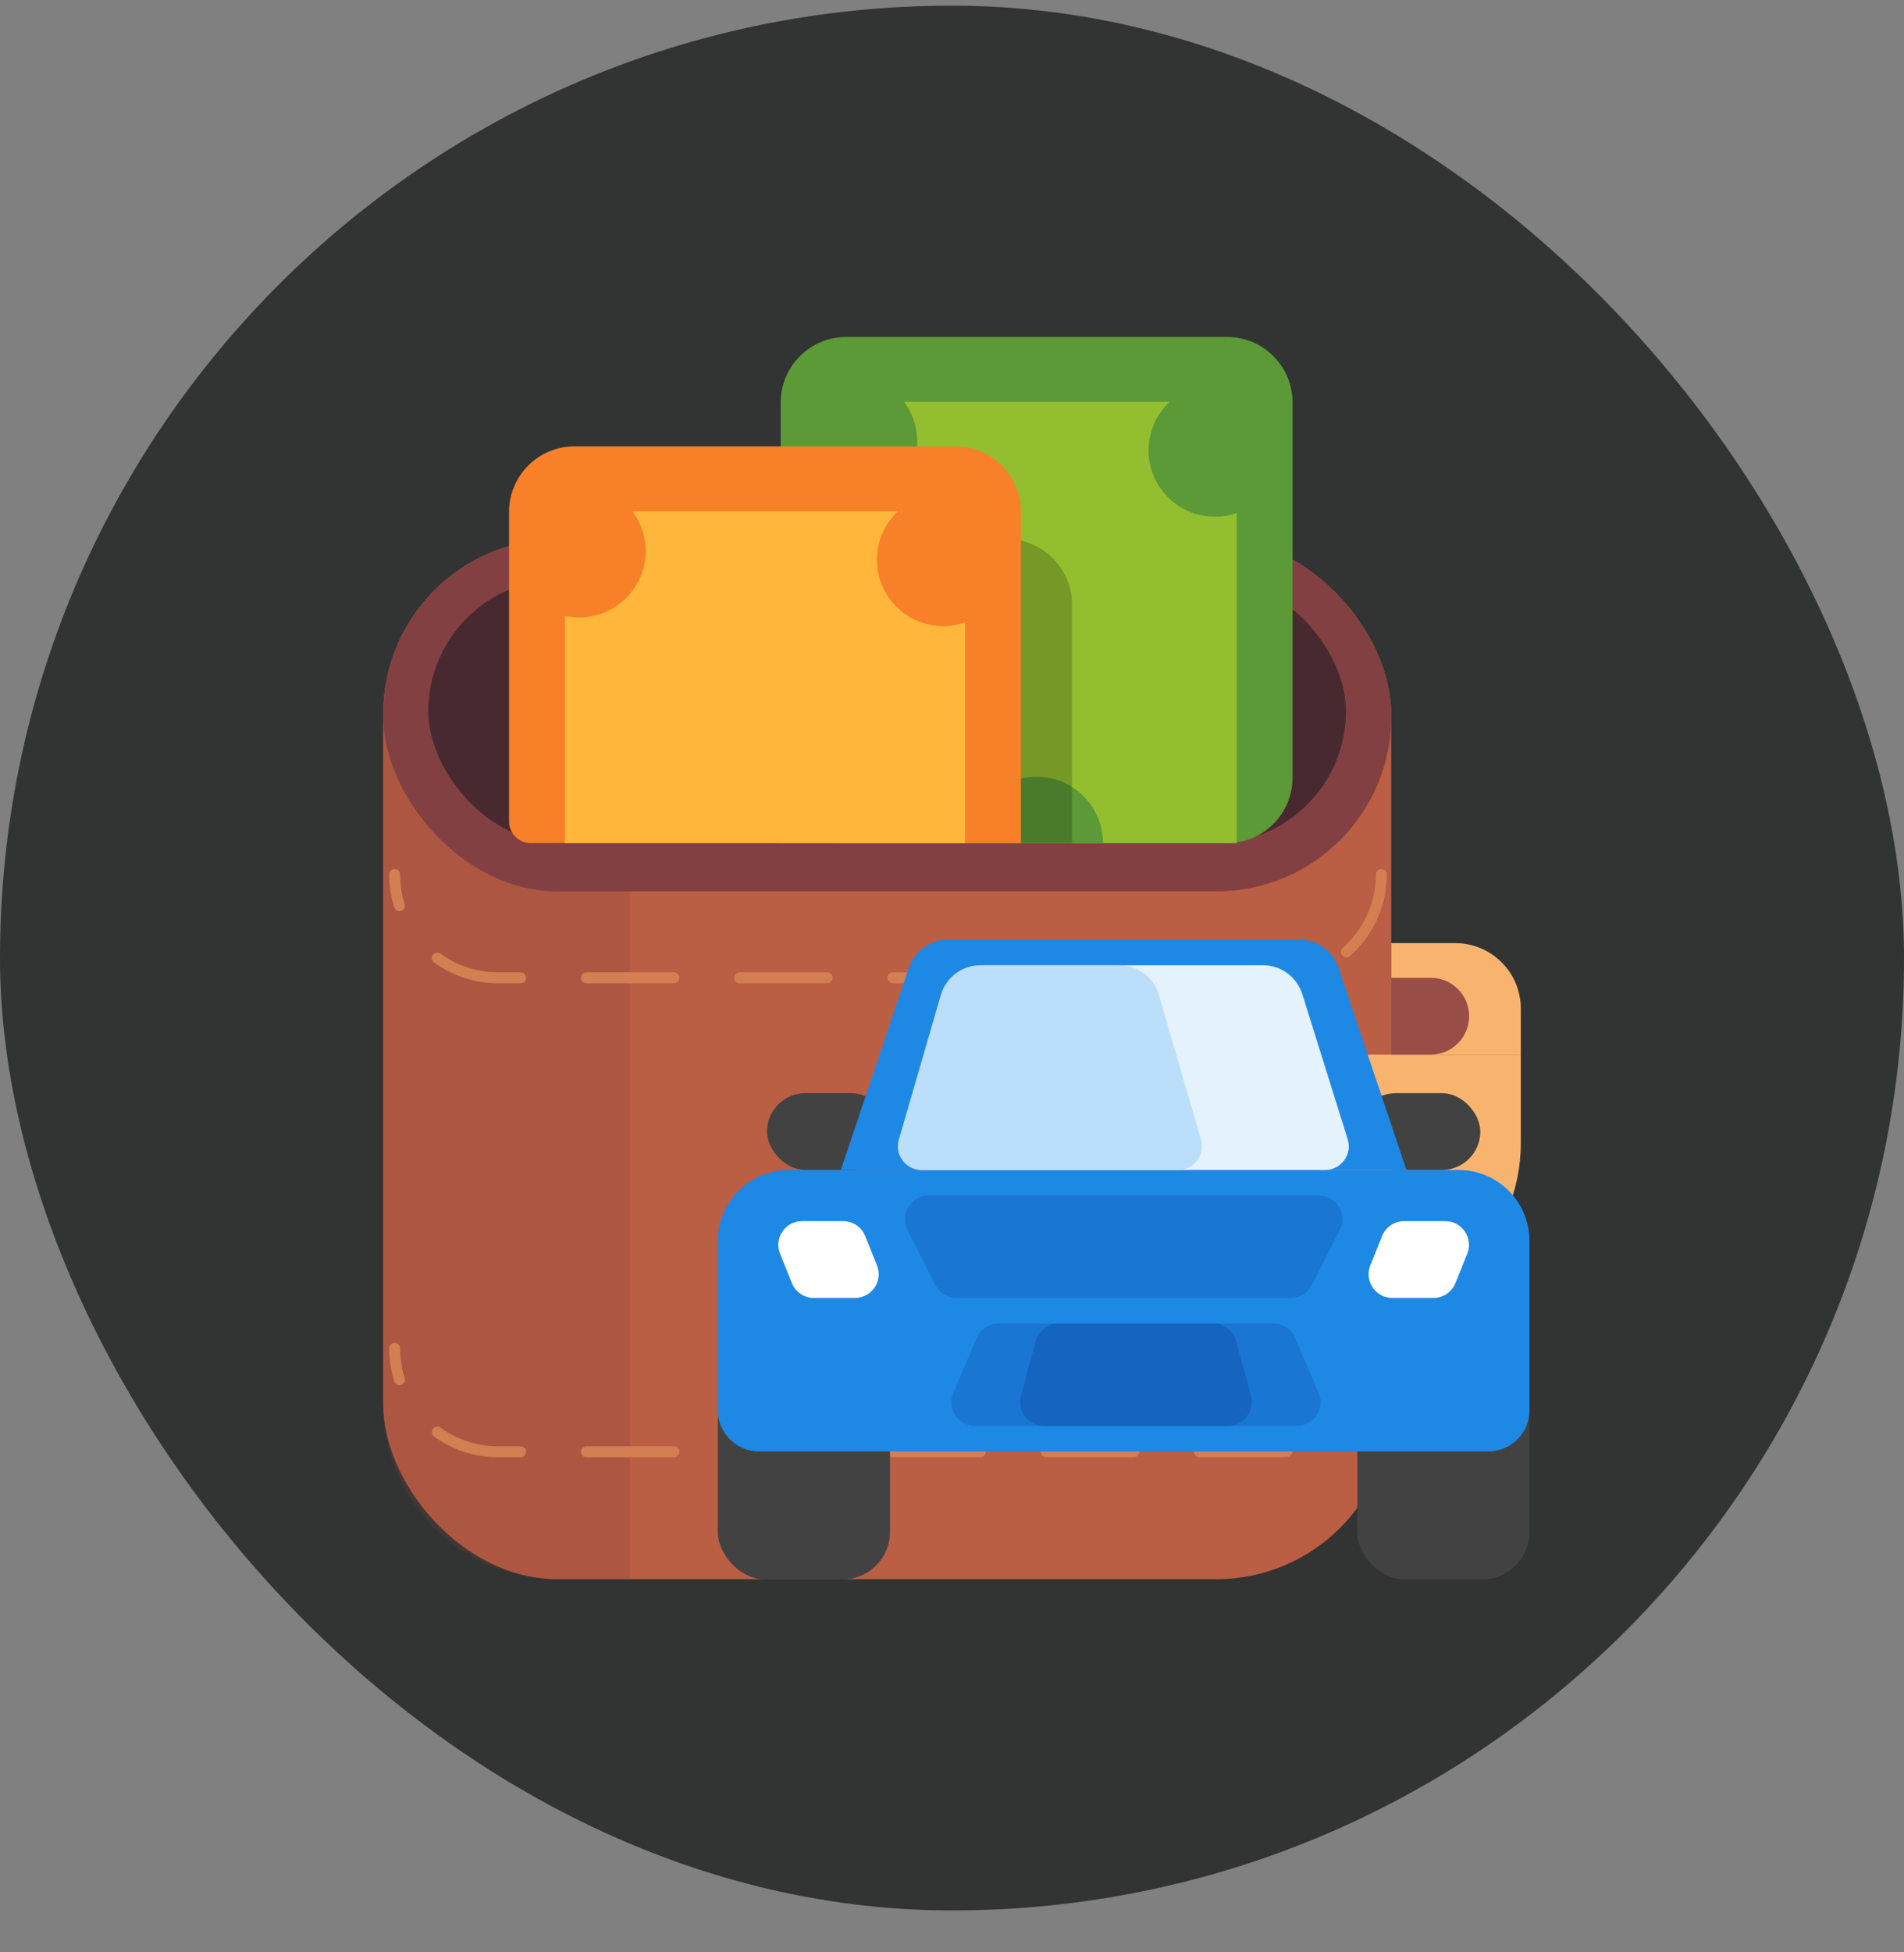 <svg width="40" height="41" viewBox="0 0 40 41" fill="none" xmlns="http://www.w3.org/2000/svg">
<rect x="0" y="0" width="40" height="41" fill="#808080" stroke="none"/>
<rect y="0.119" width="40" height="40" rx="20" fill="#292C2A"/>
<rect y="0.119" width="40" height="40" rx="20" fill="white" fill-opacity="0.04"/>
<rect x="8.05" y="11.321" width="21.178" height="21.842" rx="3.672" fill="#BA5E44"/>
<path d="M8.05 14.992C8.05 12.964 9.694 11.321 11.721 11.321H13.228V33.163H11.721C9.694 33.163 8.05 31.519 8.05 29.491V14.992Z" fill="#824042" fill-opacity="0.22"/>
<path d="M23.495 24.91C23.495 23.383 24.733 22.146 26.259 22.146H31.95V24.002C31.95 26.03 30.306 27.674 28.279 27.674H26.259C24.733 27.674 23.495 26.436 23.495 24.91Z" fill="#F8B46E"/>
<circle cx="26.325" cy="24.91" r="1.443" fill="#994D47"/>
<rect x="8.05" y="11.321" width="21.178" height="7.398" rx="3.672" fill="#824042"/>
<rect x="8.999" y="12.165" width="19.278" height="5.541" rx="2.771" fill="#492930"/>
<path d="M29.019 18.363V18.363C29.019 19.562 28.047 20.534 26.847 20.534H10.462C9.263 20.534 8.291 19.562 8.291 18.363V18.363" stroke="#D37F52" stroke-width="0.229" stroke-linecap="round" stroke-linejoin="round" stroke-dasharray="1.84 1.38"/>
<path d="M29.019 28.316V28.316C29.019 29.515 28.047 30.488 26.847 30.488H10.462C9.263 30.488 8.291 29.515 8.291 28.316V28.316" stroke="#D37F52" stroke-width="0.229" stroke-linecap="round" stroke-linejoin="round" stroke-dasharray="1.84 1.38"/>
<path d="M29.228 19.806H30.573C31.334 19.806 31.95 20.422 31.95 21.183V22.146H29.228V19.806Z" fill="#F8B46E"/>
<path d="M29.228 20.534H30.058C30.503 20.534 30.864 20.895 30.864 21.34C30.864 21.785 30.503 22.146 30.058 22.146H29.228V20.534Z" fill="#994D47"/>
<path d="M16.401 8.453C16.401 7.692 17.017 7.076 17.778 7.076H25.779C26.539 7.076 27.155 7.692 27.155 8.453V16.329C27.155 17.089 26.539 17.706 25.779 17.706H16.401V8.453Z" fill="#5C9937"/>
<path d="M17.574 8.898C17.574 8.645 17.779 8.439 18.033 8.439H25.523C25.777 8.439 25.982 8.645 25.982 8.898V17.706H17.574V8.898Z" fill="#92BE30"/>
<path d="M23.172 17.706C23.172 17.523 23.136 17.341 23.066 17.172C22.996 17.003 22.893 16.85 22.764 16.72C22.634 16.591 22.48 16.488 22.311 16.418C22.142 16.348 21.961 16.312 21.778 16.312C21.595 16.312 21.414 16.348 21.245 16.418C21.076 16.488 20.922 16.591 20.793 16.72C20.663 16.85 20.561 17.003 20.491 17.172C20.421 17.341 20.385 17.523 20.385 17.706H21.778H23.172Z" fill="#5C9937"/>
<circle cx="25.523" cy="9.457" r="1.393" fill="#5C9937"/>
<circle cx="17.877" cy="9.274" r="1.393" fill="#5C9937"/>
<path d="M11.52 12.697C11.52 11.937 12.136 11.321 12.897 11.321H21.144C21.904 11.321 22.521 11.937 22.521 12.697V17.706H11.52V12.697Z" fill="black" fill-opacity="0.2"/>
<path d="M10.694 10.75C10.694 9.99 11.31 9.373 12.071 9.373H20.071C20.832 9.373 21.448 9.99 21.448 10.75V17.706H11.153C10.899 17.706 10.694 17.5 10.694 17.247V10.75Z" fill="#F88029"/>
<path d="M11.867 11.196C11.867 10.942 12.072 10.737 12.326 10.737H19.816C20.07 10.737 20.275 10.942 20.275 11.196V17.706H11.867V11.196Z" fill="#FFB63B"/>
<circle cx="19.816" cy="11.755" r="1.393" fill="#F88029"/>
<circle cx="12.17" cy="11.572" r="1.393" fill="#F88029"/>
<rect x="28.515" y="28.868" width="3.617" height="4.299" rx="0.994" fill="#424242"/>
<rect x="15.08" y="28.868" width="3.617" height="4.299" rx="0.994" fill="#424242"/>
<path d="M15.08 26.061C15.08 25.237 15.748 24.569 16.572 24.569H30.64C31.464 24.569 32.132 25.237 32.132 26.061V29.614C32.132 30.093 31.744 30.48 31.265 30.48H15.947C15.468 30.48 15.08 30.093 15.08 29.614V26.061Z" fill="#1E88E5"/>
<path d="M27.705 25.107H19.507C19.136 25.107 18.896 25.498 19.064 25.829L19.65 26.984C19.735 27.151 19.906 27.256 20.093 27.256H27.119C27.306 27.256 27.477 27.151 27.562 26.984L28.148 25.829C28.316 25.498 28.076 25.107 27.705 25.107Z" fill="#1976D2"/>
<rect x="16.114" y="22.957" width="2.584" height="1.612" rx="0.806" fill="#424242"/>
<rect x="28.515" y="22.957" width="2.584" height="1.612" rx="0.806" fill="#424242"/>
<path d="M19.093 20.323C19.212 19.971 19.542 19.733 19.915 19.733H27.297C27.669 19.733 28 19.971 28.119 20.323L29.548 24.569H17.664L19.093 20.323Z" fill="#1E88E5"/>
<path d="M19.852 20.878C19.965 20.517 20.3 20.27 20.679 20.27H26.533C26.912 20.27 27.247 20.517 27.36 20.878L28.313 23.924C28.413 24.244 28.174 24.569 27.838 24.569H19.374C19.038 24.569 18.799 24.244 18.899 23.924L19.852 20.878Z" fill="#E3F2FD"/>
<path d="M19.765 20.895C19.872 20.525 20.211 20.27 20.597 20.27H23.515C23.901 20.27 24.24 20.525 24.347 20.895L25.23 23.934C25.322 24.252 25.084 24.569 24.752 24.569H19.359C19.028 24.569 18.79 24.252 18.882 23.934L19.765 20.895Z" fill="#BBDEFB"/>
<path d="M20.027 29.251L20.52 28.095C20.599 27.912 20.778 27.794 20.977 27.794H26.751C26.95 27.794 27.13 27.912 27.208 28.095L27.702 29.251C27.842 29.579 27.602 29.943 27.245 29.943H20.484C20.127 29.943 19.887 29.579 20.027 29.251Z" fill="#1976D2"/>
<path d="M21.448 29.318L21.756 28.163C21.814 27.945 22.012 27.794 22.237 27.794H25.492C25.717 27.794 25.914 27.945 25.972 28.163L26.281 29.318C26.365 29.633 26.127 29.943 25.8 29.943H21.928C21.602 29.943 21.364 29.633 21.448 29.318Z" fill="#1565C0"/>
<path d="M16.387 26.326C16.256 26 16.497 25.644 16.849 25.644H17.715C17.918 25.644 18.101 25.768 18.177 25.956L18.424 26.574C18.555 26.901 18.314 27.256 17.963 27.256H17.096C16.893 27.256 16.71 27.133 16.635 26.944L16.387 26.326Z" fill="white"/>
<path d="M29.035 25.956C29.111 25.768 29.294 25.644 29.497 25.644H30.363C30.715 25.644 30.956 26 30.825 26.326L30.577 26.944C30.502 27.133 30.319 27.256 30.116 27.256H29.249C28.898 27.256 28.657 26.901 28.788 26.574L29.035 25.956Z" fill="white"/>
</svg>
